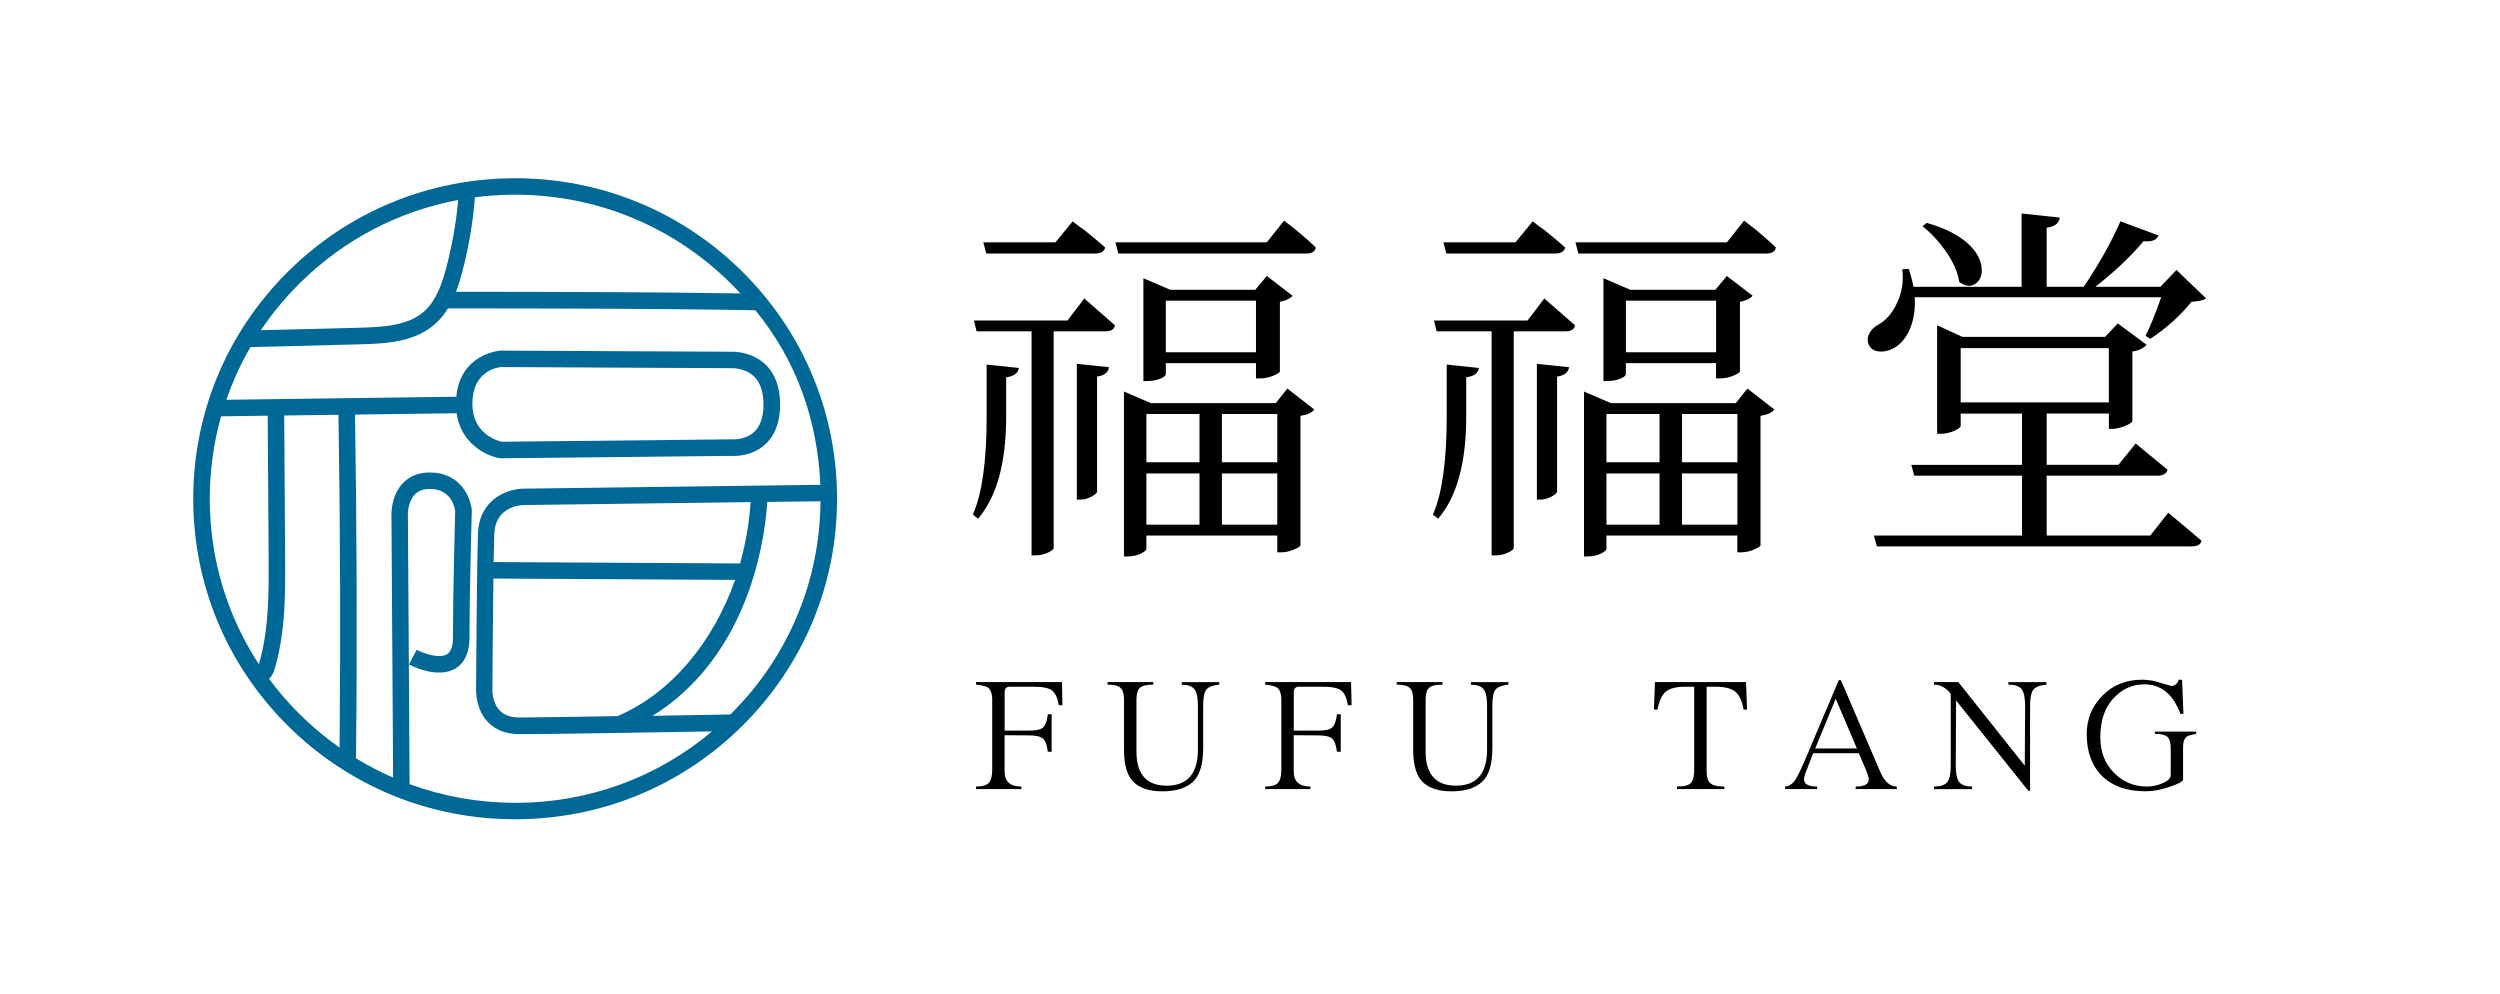 <?xml version="1.0" encoding="utf-8"?>
<!-- Generator: Adobe Illustrator 27.0.1, SVG Export Plug-In . SVG Version: 6.00 Build 0)  -->
<svg version="1.1" id="Layer_1" xmlns="http://www.w3.org/2000/svg" xmlns:xlink="http://www.w3.org/1999/xlink" x="0px" y="0px"
	 viewBox="0 0 468.32 186.25" style="enable-background:new 0 0 468.32 186.25;" xml:space="preserve">
<style type="text/css">
	.st0{fill:#006896;}
</style>
<g id="blue-stroke">
	<g>
		<path d="M183.22,97.17l-0.98-0.77c1.73-3.88,2.59-10,2.59-18.36V68.3l6.03,0.63c-0.14,0.98-0.94,1.57-2.38,1.75v7.43
			C188.48,86.71,186.72,93.06,183.22,97.17z M193.24,104.04V62.07h-10.3l-0.49-2.03h17.52l3.15-4.13c1.92,1.68,3.83,3.36,5.75,5.04
			c-0.14,0.75-0.75,1.12-1.82,1.12h-9.67v40.57c0,0.23-0.33,0.51-0.98,0.84c-0.75,0.37-1.59,0.56-2.52,0.56
			C193.88,104.04,193.24,104.04,193.24,104.04z M184.76,47.49l-0.56-2.1h13.52l3.22-3.92c0.7,0.56,1.42,1.1,2.17,1.61
			c1.63,1.31,2.94,2.41,3.92,3.29c-0.19,0.75-0.82,1.12-1.89,1.12H184.76z M201.72,93.6V68.16l6.03,0.63
			c-0.14,0.98-0.89,1.57-2.24,1.75v21.51c0,0.28-0.35,0.61-1.05,0.98s-1.38,0.56-2.03,0.56L201.72,93.6L201.72,93.6z M209.5,47.49
			l-0.56-2.1h28.38l3.22-4.06c0.7,0.56,1.42,1.12,2.17,1.68c1.63,1.36,2.9,2.48,3.78,3.36c-0.14,0.75-0.72,1.12-1.75,1.12H209.5z
			 M210.55,104.25v-30.9l5.04,2.17h23.4l2.17-2.73l5.04,3.92c-0.47,0.61-1.33,1-2.59,1.19v24.24c0,0.19-0.37,0.44-1.12,0.77
			c-0.84,0.37-1.68,0.56-2.52,0.56h-0.7v-3.15h-24.52v2.52c0,0.23-0.33,0.51-0.98,0.84c-0.75,0.37-1.61,0.56-2.59,0.56h-0.63V104.25
			z M214.19,71.38V52.12l5.04,2.17h15.91l2.17-2.59l4.83,3.71c-0.51,0.56-1.31,0.93-2.38,1.12v13.03c0,0.19-0.37,0.45-1.12,0.77
			c-0.84,0.37-1.71,0.56-2.59,0.56h-0.77v-2.87h-16.89v2.03c0,0.28-0.3,0.56-0.91,0.84c-0.75,0.33-1.64,0.49-2.66,0.49L214.19,71.38
			L214.19,71.38z M214.75,86.59h9.95v-9.04h-9.95V86.59z M214.75,98.29h9.95v-9.6h-9.95V98.29z M218.39,65.99h16.89v-9.67h-16.89
			V65.99z M228.9,86.59h10.37v-9.04H228.9V86.59z M228.9,98.29h10.37v-9.6H228.9V98.29z"/>
		<path d="M269.4,97.17l-0.98-0.77c1.73-3.88,2.59-10,2.59-18.36V68.3l6.03,0.63c-0.14,0.98-0.94,1.57-2.38,1.75v7.43
			C274.66,86.71,272.91,93.06,269.4,97.17z M279.42,104.04V62.07h-10.3l-0.49-2.03h17.52l3.15-4.13c1.92,1.68,3.83,3.36,5.75,5.04
			c-0.14,0.75-0.75,1.12-1.82,1.12h-9.67v40.57c0,0.23-0.33,0.51-0.98,0.84c-0.75,0.37-1.59,0.56-2.52,0.56
			C280.06,104.04,279.42,104.04,279.42,104.04z M270.94,47.49l-0.56-2.1h13.52l3.22-3.92c0.7,0.56,1.42,1.1,2.17,1.61
			c1.63,1.31,2.94,2.41,3.92,3.29c-0.19,0.75-0.82,1.12-1.89,1.12H270.94z M287.9,93.6V68.16l6.03,0.63
			c-0.14,0.98-0.89,1.57-2.24,1.75v21.51c0,0.28-0.35,0.61-1.05,0.98c-0.7,0.37-1.38,0.56-2.03,0.56L287.9,93.6L287.9,93.6z
			 M295.68,47.49l-0.56-2.1h28.38l3.22-4.06c0.7,0.56,1.42,1.12,2.17,1.68c1.63,1.36,2.9,2.48,3.78,3.36
			c-0.14,0.75-0.72,1.12-1.75,1.12H295.68z M296.73,104.25v-30.9l5.04,2.17h23.4l2.17-2.73l5.04,3.92c-0.47,0.61-1.33,1-2.59,1.19
			v24.24c0,0.19-0.37,0.44-1.12,0.77c-0.84,0.37-1.68,0.56-2.52,0.56h-0.7v-3.15h-24.52v2.52c0,0.23-0.33,0.51-0.98,0.84
			c-0.75,0.37-1.61,0.56-2.59,0.56h-0.63V104.25z M300.37,71.38V52.12l5.04,2.17h15.91l2.17-2.59l4.83,3.71
			c-0.51,0.56-1.31,0.93-2.38,1.12v13.03c0,0.19-0.37,0.45-1.12,0.77c-0.84,0.37-1.71,0.56-2.59,0.56h-0.77v-2.87h-16.89v2.03
			c0,0.28-0.3,0.56-0.91,0.84c-0.75,0.33-1.64,0.49-2.66,0.49L300.37,71.38L300.37,71.38z M300.93,86.59h9.95v-9.04h-9.95V86.59z
			 M300.93,98.29h9.95v-9.6h-9.95V98.29z M304.58,65.99h16.89v-9.67h-16.89L304.58,65.99L304.58,65.99z M315.09,86.59h10.37v-9.04
			h-10.37V86.59z M315.09,98.29h10.37v-9.6h-10.37V98.29z"/>
		<path d="M352.15,65.85c-1.03-0.05-1.73-0.49-2.1-1.33c-0.28-0.7-0.23-1.4,0.14-2.1c0.37-0.65,0.93-1.19,1.68-1.61
			c1.45-0.79,2.62-2.15,3.5-4.06c0.93-1.96,1.26-4.06,0.98-6.31l1.19-0.07c0.37,1.03,0.68,2.15,0.91,3.36h20.25V39.99l7.15,0.77
			c-0.14,1.08-0.96,1.71-2.45,1.89v11.07h6.94c2.9-4.3,5.18-8.38,6.87-12.26l7.15,2.66c-0.42,0.89-1.36,1.24-2.8,1.05
			c-2.48,2.94-5.49,5.79-9.04,8.55h12.19l3.01-3.15l5.54,5.33c-0.42,0.33-1.33,0.54-2.73,0.63c-2.06,2.57-4.62,4.88-7.71,6.94
			l-0.91-0.56c0.75-1.4,1.73-3.81,2.94-7.22h-46.17c0.14,2.2-0.16,4.18-0.91,5.96c-0.65,1.5-1.54,2.62-2.66,3.36
			C354.12,65.62,353.14,65.9,352.15,65.85z M351.59,102.35l-0.56-2.03h27.75V89.11H358.6l-0.56-2.03h20.74v-9.6h-11.49v2.31
			c0,0.23-0.4,0.54-1.19,0.91c-0.84,0.37-1.71,0.56-2.59,0.56h-0.63V60.94l4.76,2.17h26.7l2.38-2.52l5.4,3.99
			c-0.56,0.66-1.45,1.08-2.66,1.26v13.03c-0.05,0.23-0.49,0.54-1.33,0.91c-0.93,0.37-1.75,0.56-2.45,0.56h-0.63v-2.87H383.4v9.6
			h13.45l3.22-3.99c2.01,1.64,3.99,3.27,5.96,4.91c-0.19,0.75-0.82,1.12-1.89,1.12H383.4v11.21h19.41l3.36-4.27
			c2.1,1.73,4.18,3.48,6.24,5.25c-0.14,0.7-0.77,1.05-1.89,1.05L351.59,102.35L351.59,102.35z M370.09,53.13
			c-0.89,0.63-1.92,0.53-3.08-0.32c-0.23-1.73-1.05-3.62-2.45-5.67c-1.31-1.87-2.78-3.46-4.41-4.76l0.77-0.63
			c3.32,0.93,5.91,2.24,7.78,3.92c1.49,1.4,2.33,2.87,2.52,4.41C371.35,51.49,370.98,52.5,370.09,53.13z M367.29,75.38h27.75V65.22
			h-27.75V75.38z"/>
	</g>
	<g>
		<path d="M196.28,140.82c-0.15-1.25-0.45-2.06-0.89-2.45s-1.25-0.59-2.43-0.61l-4.77-0.03v6.8c0,1.87,1.04,2.81,3.13,2.81v0.48
			h-8.48v-0.48c1.14,0,1.93-0.22,2.37-0.66s0.66-1.27,0.66-2.5v-13.09c0-0.92-0.18-1.6-0.53-2.03s-1.19-0.7-2.5-0.81v-0.48h16.09
			l0.1,4.35h-0.68c-0.24-1.38-0.66-2.3-1.27-2.77s-1.75-0.71-3.4-0.71h-4.51c-0.64,0-0.97,0.34-0.97,1.03v7.19h4.77
			c1.23,0,2.05-0.21,2.47-0.63s0.7-1.23,0.85-2.43H197v7.03L196.28,140.82L196.28,140.82z"/>
		<path d="M228.39,128.25c-1.2,0.13-2,0.43-2.4,0.92c-0.4,0.48-0.6,1.5-0.6,3.05v7.9c0,3.05-0.65,5.17-1.93,6.35
			c-1.29,1.18-3.2,1.77-5.74,1.77c-2.39,0-4.18-0.58-5.37-1.74s-1.79-3.15-1.79-5.96v-9.45c0-1.1-0.22-1.84-0.66-2.24
			s-1.25-0.6-2.43-0.6v-0.48h8.58v0.48c-1.23,0-2.06,0.19-2.5,0.58s-0.66,1.14-0.66,2.26v9.67c0,4.28,1.89,6.42,5.67,6.42
			c3.89,0,5.84-2.26,5.84-6.77v-8.19c0-1.55-0.23-2.6-0.68-3.14c-0.45-0.55-1.24-0.82-2.35-0.82v-0.48h7.03v0.47H228.39z"/>
		<path d="M250.44,140.82c-0.15-1.25-0.45-2.06-0.89-2.45s-1.25-0.59-2.43-0.61l-4.77-0.03v6.8c0,1.87,1.04,2.81,3.13,2.81v0.48H237
			v-0.48c1.14,0,1.93-0.22,2.37-0.66s0.66-1.27,0.66-2.5v-13.09c0-0.92-0.18-1.6-0.53-2.03s-1.19-0.7-2.5-0.81v-0.48h16.09l0.1,4.35
			h-0.68c-0.24-1.38-0.66-2.3-1.27-2.77s-1.75-0.71-3.4-0.71h-4.51c-0.64,0-0.97,0.34-0.97,1.03v7.19h4.77
			c1.23,0,2.05-0.21,2.47-0.63s0.7-1.23,0.85-2.43h0.71v7.03L250.44,140.82L250.44,140.82z"/>
		<path d="M282.56,128.25c-1.2,0.13-2,0.43-2.4,0.92c-0.4,0.48-0.6,1.5-0.6,3.05v7.9c0,3.05-0.65,5.17-1.93,6.35
			c-1.29,1.18-3.2,1.77-5.74,1.77c-2.39,0-4.18-0.58-5.37-1.74s-1.79-3.15-1.79-5.96v-9.45c0-1.1-0.22-1.84-0.66-2.24
			s-1.25-0.6-2.43-0.6v-0.48h8.58v0.48c-1.23,0-2.06,0.19-2.5,0.58s-0.66,1.14-0.66,2.26v9.67c0,4.28,1.89,6.42,5.67,6.42
			c3.89,0,5.84-2.26,5.84-6.77v-8.19c0-1.55-0.23-2.6-0.68-3.14c-0.45-0.55-1.24-0.82-2.35-0.82v-0.48h7.03v0.47H282.56z"/>
		<path d="M323.02,147.82h-8.87v-0.48c1.33,0,2.2-0.23,2.61-0.68c0.41-0.45,0.61-1.28,0.61-2.48v-15.54h-1.64
			c-1.68,0-2.89,0.3-3.64,0.9c-0.75,0.6-1.29,1.73-1.61,3.39h-0.65l0.19-5.16h17.06l0.19,5.16h-0.64c-0.3-1.65-0.83-2.78-1.6-3.39
			c-0.76-0.6-1.99-0.9-3.69-0.9h-1.64v15.9c0,1.05,0.24,1.79,0.71,2.19c0.47,0.41,1.34,0.61,2.61,0.61L323.02,147.82L323.02,147.82z
			"/>
		<path d="M355.33,147.82h-7.71v-0.48c1.63,0,2.45-0.45,2.45-1.35c0-0.34-0.19-0.98-0.58-1.9l-1.29-3h-8.54l-1.45,3.74
			c-0.17,0.45-0.26,0.84-0.26,1.16c0,0.9,0.82,1.35,2.45,1.35v0.48h-6v-0.48c0.49,0,0.99-0.24,1.5-0.73
			c0.5-0.48,1.26-1.93,2.27-4.34l6.29-14.86h0.39l7.38,17.19c0.79,1.83,1.83,2.74,3.09,2.74L355.33,147.82L355.33,147.82z
			 M347.85,140.21l-3.97-9.32l-3.84,9.32L347.85,140.21L347.85,140.21z"/>
		<path d="M383.35,128.25c-1.4,0.15-2.26,0.53-2.58,1.13c-0.32,0.6-0.48,1.55-0.48,2.84v15.93h-0.32l-13.54-16.93l-0.06,12.16
			c0,1.55,0.22,2.6,0.66,3.14s1.24,0.82,2.4,0.82v0.48h-7.13v-0.48c1.18,0,2-0.26,2.45-0.79s0.68-1.58,0.68-3.18v-13.41
			c-0.9-1.14-1.95-1.71-3.13-1.71v-0.48h4.55l12.45,15.67l0.06-11.22c0-1.44-0.2-2.46-0.61-3.06c-0.41-0.6-1.25-0.9-2.52-0.9v-0.48
			h7.13v0.47H383.35z"/>
		<path d="M411.4,137.5c-1.05,0.11-1.72,0.35-2.01,0.72c-0.29,0.38-0.44,0.96-0.44,1.76v6.09c0,0.3-0.82,0.74-2.47,1.31
			s-3.17,0.85-4.56,0.85c-3.48,0-6.19-0.95-8.12-2.84s-2.9-4.52-2.9-7.9c0-2.77,0.98-5.16,2.93-7.16s4.43-3,7.42-3
			c0.99,0,1.92,0.13,2.8,0.39c0.88,0.26,1.77,0.52,2.68,0.77c0.71,0,1.17-0.39,1.39-1.16h0.64l0.26,6.38h-0.58
			c-1.35-3.68-3.61-5.51-6.77-5.51c-2.24,0-4.17,0.88-5.79,2.64s-2.43,4.18-2.43,7.25c0,2.73,0.85,4.96,2.55,6.67
			c1.7,1.72,3.76,2.58,6.19,2.58c1.05,0,2.06-0.22,3.01-0.66c0.96-0.44,1.44-0.93,1.44-1.47v-4.9c0-1.18-0.22-1.95-0.65-2.31
			c-0.43-0.35-1.2-0.53-2.32-0.53v-0.42h7.74v0.45H411.4z"/>
	</g>
	<path class="st0" d="M139.14,50.97c-11.39-11.34-26.53-17.58-42.64-17.58s-31.25,6.24-42.64,17.58
		C42.48,62.31,36.2,77.39,36.2,93.43s6.27,31.12,17.66,42.46s26.53,17.58,42.64,17.58s31.25-6.24,42.64-17.58
		s17.66-26.42,17.66-42.46C156.81,77.39,150.53,62.31,139.14,50.97z M136.96,53.16c0.6,0.59,1.18,1.2,1.74,1.81
		c-17.78-0.28-35.8-0.3-53.29-0.31c0.49-1.25,0.87-2.53,1.19-3.75c1.21-4.56,2-9.25,2.37-13.95c2.48-0.32,4.99-0.49,7.53-0.49
		C111.79,36.48,126.15,42.41,136.96,53.16z M56.05,53.16c8.24-8.21,18.56-13.6,29.78-15.7c-0.38,4.27-1.13,8.52-2.22,12.66
		c-0.77,2.9-1.85,6.13-4.08,8.15c-2.95,2.67-7.41,3-12.12,3.12l-18.54,0.47C50.94,58.77,53.34,55.86,56.05,53.16z M41.41,77.99
		l8.74-0.12l0.17,26.28c0.04,6.71,0.09,13.65-1.78,20.13c-0.01,0.04-0.03,0.09-0.05,0.15c-5.98-9.15-9.2-19.82-9.2-31
		C39.3,88.14,40.02,82.95,41.41,77.99z M50.39,127.15c0.01-0.01,0.01-0.01,0.02-0.02c0.65-0.6,0.91-1.35,1.1-2
		c1.99-6.9,1.95-14.07,1.9-21l-0.17-26.3L63.4,77.7c0.34,20.68,0.41,41.64,0.21,62.35c-2.67-1.88-5.2-3.99-7.56-6.34
		C53.98,131.64,52.09,129.45,50.39,127.15z M76.73,146.9l-0.32-50.63c0-0.02-0.01-2.32,1.32-3.67c0.67-0.68,1.58-1.01,2.79-1.01
		c4,0,4.66,3.45,4.75,4.13c-0.04,1.4-0.42,15.6-0.42,23.66c0,1.66-0.38,2.73-1.13,3.19c-1.54,0.93-4.69-0.32-5.67-0.84l-0.72,1.37
		l-0.72,1.37c0.54,0.29,5.4,2.75,8.71,0.75c1.75-1.05,2.63-3.02,2.63-5.84c0-8.4,0.42-23.53,0.43-23.68v-0.09l-0.01-0.09
		c-0.23-2.42-2.16-7.01-7.84-7.01c-2.05,0-3.74,0.65-5,1.94c-2.24,2.29-2.21,5.74-2.2,5.87l0.31,49.35
		c-2.39-1.04-4.71-2.25-6.95-3.61c0.23-21.38,0.16-43.03-0.19-64.4l19.03-0.25c0.8,5.61,5.43,7.95,7.99,8.41l0.14,0.03l43.23-0.45
		c0.64,0.05,3.91,0.15,6.42-2.12c1.87-1.69,2.83-4.21,2.83-7.49c0-3.27-0.95-5.82-2.81-7.57c-2.54-2.38-5.88-2.35-6.41-2.33
		L93.8,65.68h-0.05c-0.08,0-7.52,0.55-8.27,8.64L42.4,74.89c1.18-3.42,2.69-6.73,4.52-9.87L67.5,64.5
		c5.31-0.13,10.39-0.53,14.12-3.92c0.92-0.83,1.67-1.79,2.3-2.81c18.71,0.01,38.57,0.02,57.59,0.35l0,0
		c7.7,9.44,11.61,20.47,12.17,32.7l-55.72,0.72c-2.81,0.06-8.19,1.89-8.42,8.4c-0.23,6.58-0.35,27.83-0.36,28.87
		c-0.03,0.52-0.1,3.96,2.16,6.39c1.44,1.55,3.46,2.33,6.01,2.33c5.54,0,26.94-0.36,36.04-0.52c-10.3,8.67-23.21,13.39-36.85,13.39
		C89.65,150.38,82.98,149.19,76.73,146.9z M88.49,75.66c0-6.18,4.66-6.83,5.39-6.9l43.09,0.21h0.05c0.02,0,2.45-0.11,4.17,1.49
		c1.22,1.14,1.83,2.93,1.83,5.31c0,2.36-0.6,4.1-1.79,5.18c-1.69,1.55-4.14,1.35-4.16,1.35l-0.07,0l-43.06,0.45
		C93.09,82.54,88.49,81.2,88.49,75.66z M92.24,128.95v-0.1c0-0.16,0.07-11.6,0.19-20.47l45.29,0.25c-0.12,0.36,0.13-0.37,0,0
		c-4.21,11.75-11.94,21.17-22.03,25.52l0,0c-7.86,0.12-15.37,0.26-18.37,0.26c-1.64,0-2.9-0.45-3.73-1.34
		C92.1,131.51,92.23,128.97,92.24,128.95z M138.65,105.55l-46.18-0.26c0.04-2.14,0.08-3.98,0.12-5.26c0.18-5.1,4.87-5.4,5.38-5.42
		l42.64-0.55C140.51,95.93,140.09,100.3,138.65,105.55z M136.96,133.7c-0.05,0.05-0.09,0.09-0.14,0.14
		c-1.87,0.03-7.79,0.14-14.57,0.25c8.17-5.08,14.35-13.07,18.03-23.41c2.72-7.64,3.31-14.3,3.44-16.65l9.98-0.13
		C153.59,108.94,147.65,123.05,136.96,133.7z"/>
</g>
</svg>
